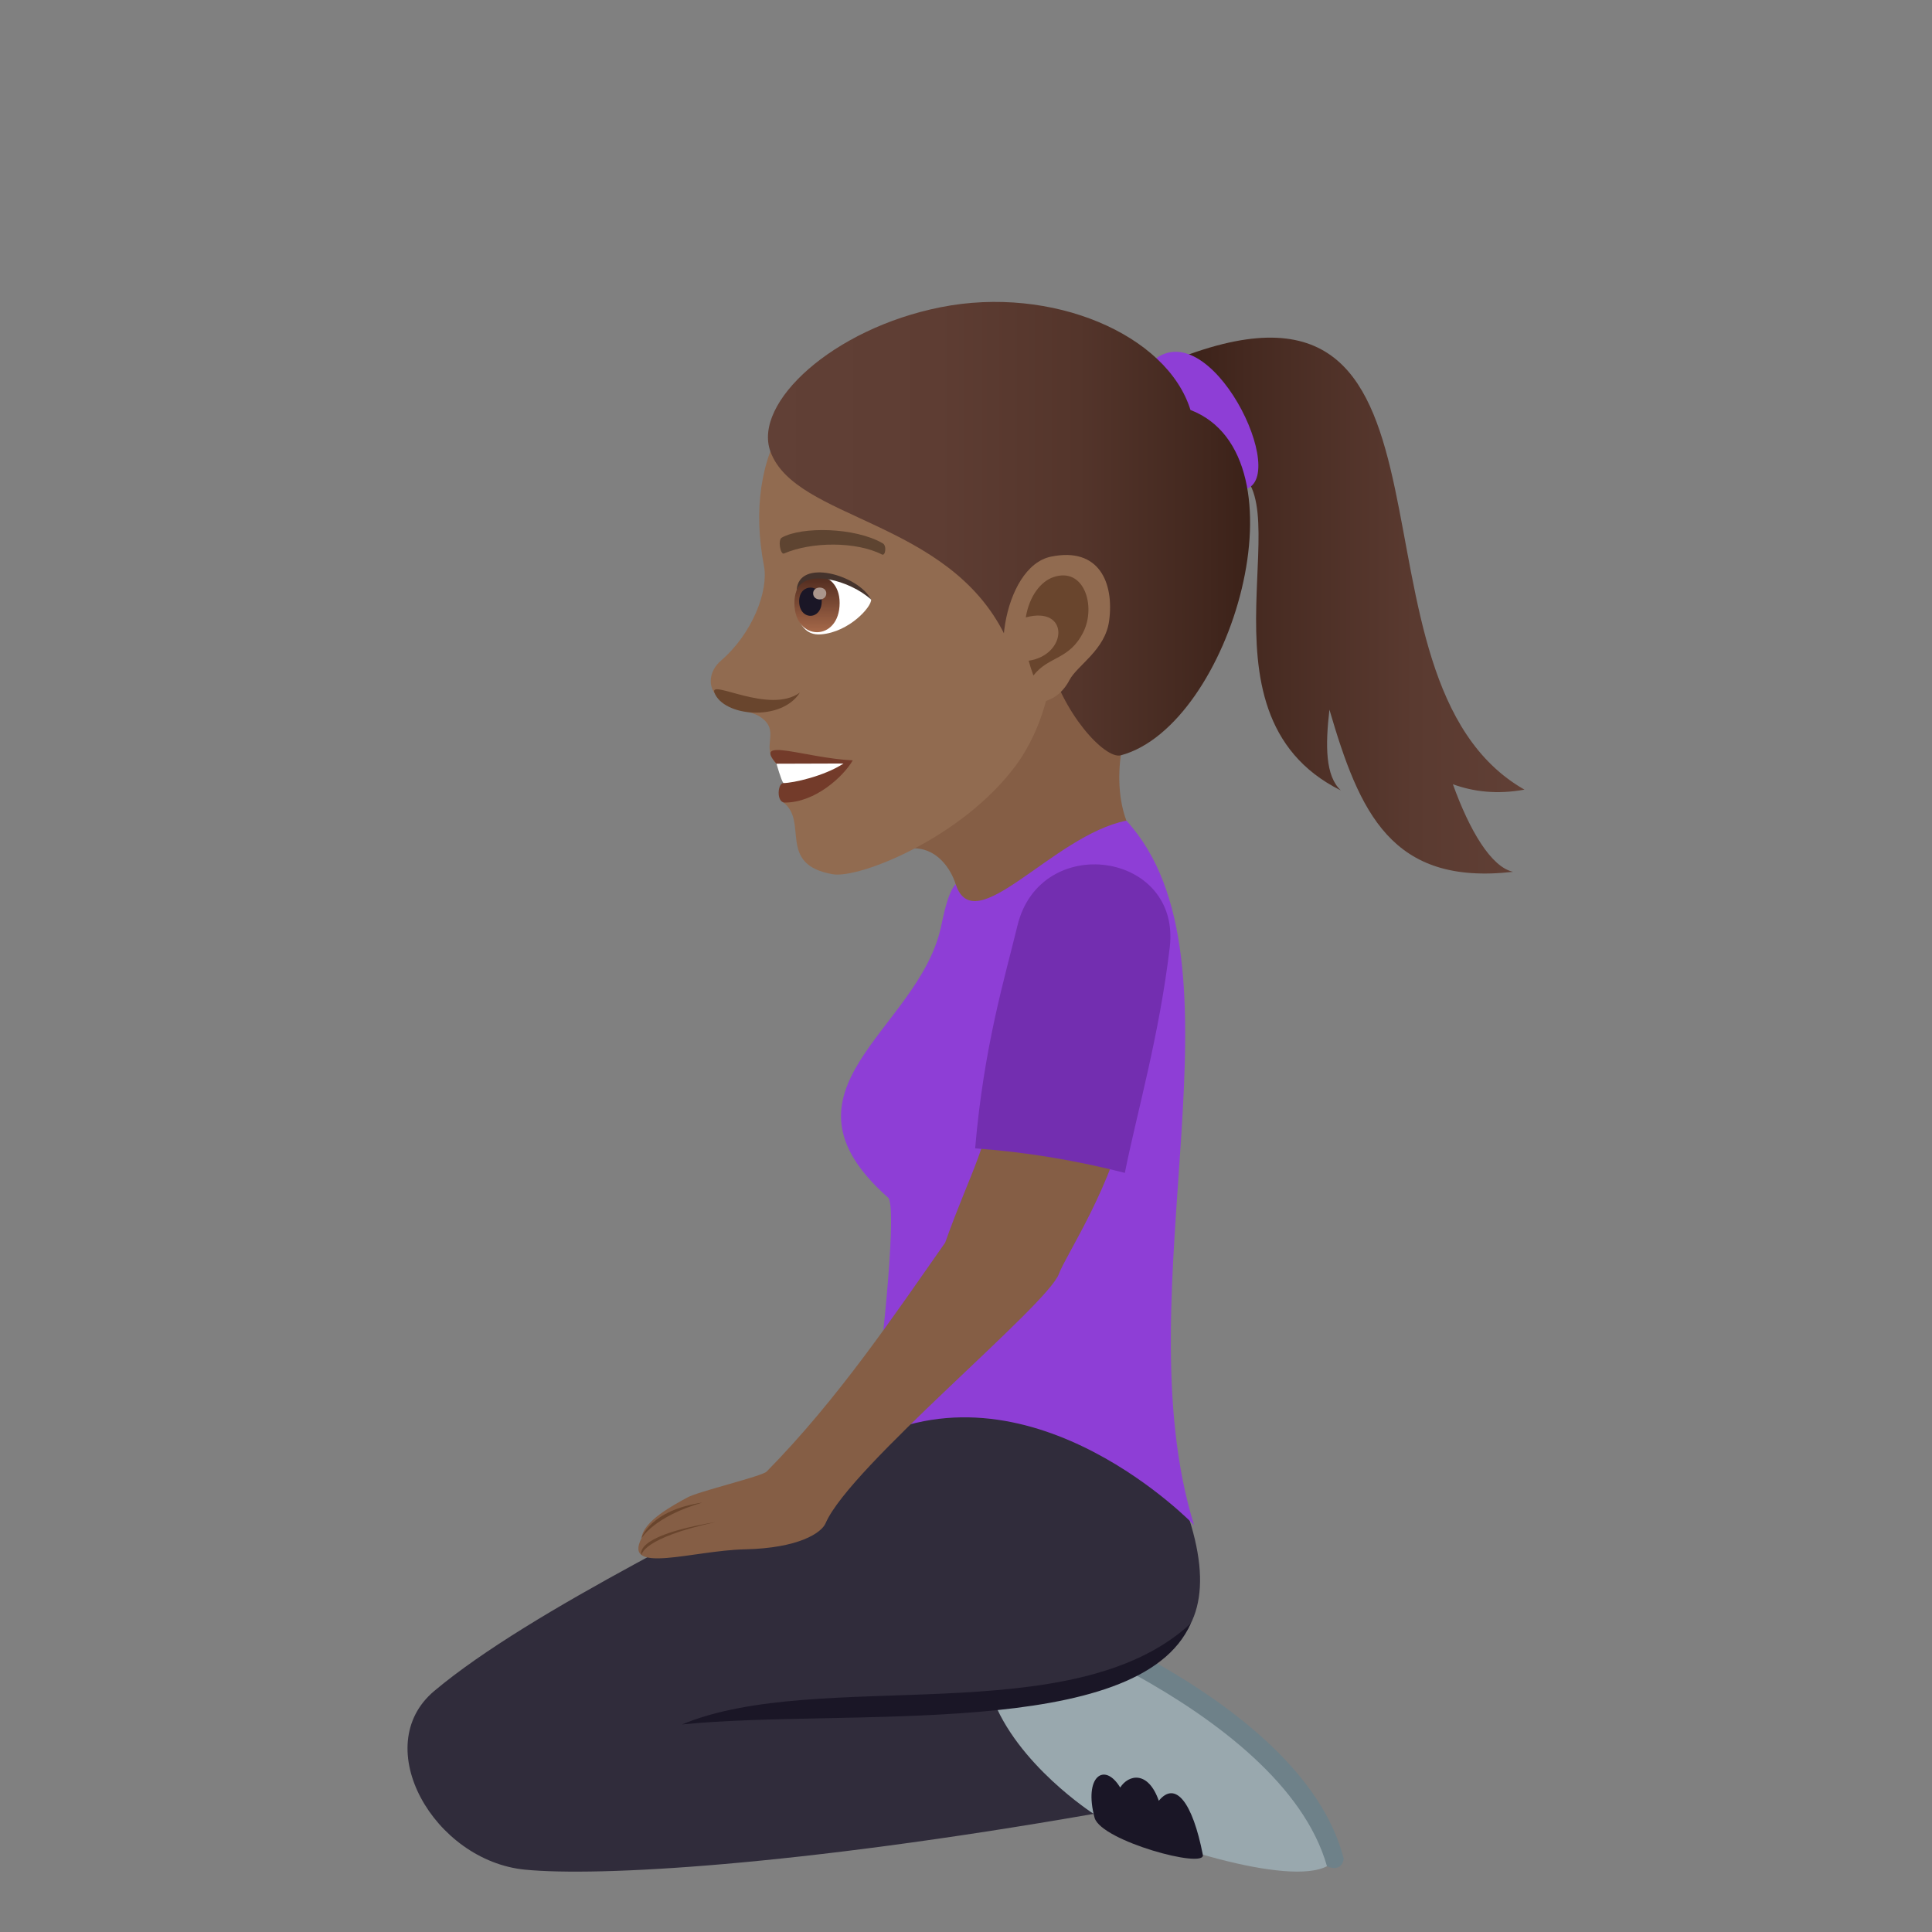 <?xml version="1.0" encoding="utf-8"?>
<!-- Generator: Adobe Illustrator 15.0.0, SVG Export Plug-In . SVG Version: 6.00 Build 0)  -->
<!DOCTYPE svg PUBLIC "-//W3C//DTD SVG 1.1//EN" "http://www.w3.org/Graphics/SVG/1.1/DTD/svg11.dtd">
<svg version="1.1" id="Layer_1" xmlns:x="http://ns.adobe.com/Extensibility/1.0/" xmlns:i="http://ns.adobe.com/AdobeIllustrator/10.0/" xmlns:graph="http://ns.adobe.com/Graphs/1.0/"
	 xmlns="http://www.w3.org/2000/svg" xmlns:xlink="http://www.w3.org/1999/xlink" xmlns:a="http://ns.adobe.com/AdobeSVGViewerExtensions/3.0/"
	 x="0px" y="0px" width="64px" height="64px" viewBox="0 0 64 64" enable-background="new 0 0 64 64" xml:space="preserve">
<rect x="0" y="0" width="64" height="64" fill="#808080" stroke="none"/>
<linearGradient id="SVGID_1_" gradientUnits="userSpaceOnUse" x1="39.176" y1="20.061" x2="50.5" y2="20.061">
	<stop  offset="0" style="stop-color:#3B2118"/>
	<stop  offset="0.189" style="stop-color:#452920"/>
	<stop  offset="0.676" style="stop-color:#5A3A30"/>
	<stop  offset="1" style="stop-color:#614036"/>
	<a:midPointStop  offset="0" style="stop-color:#3B2118"/>
	<a:midPointStop  offset="0.382" style="stop-color:#3B2118"/>
	<a:midPointStop  offset="1" style="stop-color:#614036"/>
</linearGradient>
<path fill="url(#SVGID_1_)" d="M48.129,25.979c0.686,0.25,1.467,0.343,2.371,0.179c-6.426-3.663-1.24-18.149-11.324-14.341
	l1.416,3.635c2.85,0.552-1.395,8.14,3.824,10.731c-0.514-0.48-0.514-1.485-0.377-2.675c0.999,3.414,2.053,5.835,6.083,5.372
	C49.397,28.723,48.68,27.51,48.129,25.979z"/>
<path fill="#8E3ED6" d="M38.303,11.864c-1.197,0.84,0.291,4.224,2.693,4.367C42.969,16.354,40.276,10.483,38.303,11.864z"/>
<path fill="#855E45" d="M29.504,28.293c1.426-0.68,2.096,0.625,2.191,1.146c0.314,1.716,6.341-0.285,5.617-2.255
	c-0.629-1.713,0.211-3.762,0.211-3.762C36.574,22.881,33.233,16.731,29.504,28.293z"/>
<path fill="#916B50" d="M30.527,11.318c-4.33,0.69-5.918,3.782-5.22,7.427c0.157,0.822-0.374,2.232-1.421,3.137
	c-0.381,0.33-0.42,0.766-0.232,1.057c0.367,0.572,1.17,0.578,1.506,0.793c0.75,0.477-0.002,1.005,0.563,1.568
	c0.257,0.256,0.992-0.083,0.217,1.275c0.861,0.631-0.217,2.063,1.645,2.385c0.883,0.152,4.269-1.2,6.047-3.578
	c1.004-1.346,1.168-2.909,1.168-2.909c3.322-0.958,4.497-3.858,3.78-6.893C37.576,11.334,33.337,10.87,30.527,11.318z"/>
<path fill="#733B2A" d="M25.723,25.299c0.408,0.249,0.229,0.641,0.229,0.641c-0.195,0-0.242,0.646,0.047,0.646
	c1.014,0,1.945-0.871,2.25-1.398C26.659,25.11,24.917,24.393,25.723,25.299z"/>
<path fill="#FFFFFF" d="M25.723,25.299c0,0,0.154,0.555,0.229,0.641c0.32,0,1.354-0.229,1.992-0.648L25.723,25.299z"/>
<linearGradient id="SVGID_2_" gradientUnits="userSpaceOnUse" x1="25.439" y1="17.515" x2="41.41" y2="17.515">
	<stop  offset="0" style="stop-color:#614036"/>
	<stop  offset="0.353" style="stop-color:#5E3D33"/>
	<stop  offset="0.644" style="stop-color:#54352B"/>
	<stop  offset="0.912" style="stop-color:#42271E"/>
	<stop  offset="1" style="stop-color:#3B2118"/>
	<a:midPointStop  offset="0" style="stop-color:#614036"/>
	<a:midPointStop  offset="0.746" style="stop-color:#614036"/>
	<a:midPointStop  offset="1" style="stop-color:#3B2118"/>
</linearGradient>
<path fill="url(#SVGID_2_)" d="M39.436,13.581c-0.777-2.5-4.588-4.137-8.273-3.404c-3.583,0.711-6.225,3.169-5.643,4.777
	c0.826,2.28,5.891,2.24,7.775,6.102c0.027,0.265,1.363,0.448,1.42,0.682c0.452,1.871,1.889,3.424,2.413,3.283
	C40.788,24.043,43.382,15.098,39.436,13.581z"/>
<path fill="#69452D" d="M23.666,22.944c0.301,0.796,2.219,0.969,2.83,0C25.486,23.674,23.491,22.479,23.666,22.944z"/>
<path fill="#916B50" d="M34.813,18.44c-1.616,0.334-2.121,3.983-0.91,4.775c0.169,0.111,1.056,0.209,1.523-0.685
	c0.26-0.494,1.188-0.998,1.316-1.968C36.908,19.32,36.42,18.108,34.813,18.44z"/>
<path id="Path_2464_" fill="#69452D" d="M34.896,19.118c-0.41,0.139-0.796,0.613-0.916,1.334c1.457-0.394,1.391,1.242,0.096,1.436
	c0.045,0.159,0.094,0.32,0.157,0.489c0.513-0.657,1.195-0.507,1.658-1.447C36.309,20.079,35.916,18.771,34.896,19.118z"/>
<path id="Path_2463_" fill="#5E4431" d="M29.24,17.997c-0.921-0.533-2.683-0.559-3.341-0.188c-0.14,0.072-0.046,0.576,0.071,0.527
	c0.915-0.395,2.391-0.404,3.248,0.033C29.332,18.427,29.382,18.07,29.24,17.997z"/>
<path fill="#FFFFFF" d="M28.857,19.862c0.02,0.232-0.717,1.073-1.656,1.152c-0.537,0.045-0.729-0.369-0.848-0.814
	C26.236,18.424,28.328,19.055,28.857,19.862z"/>
<linearGradient id="Path_1_" gradientUnits="userSpaceOnUse" x1="27.065" y1="20.943" x2="27.065" y2="19.073">
	<stop  offset="0" style="stop-color:#A6694A"/>
	<stop  offset="1" style="stop-color:#4F2A1E"/>
	<a:midPointStop  offset="0" style="stop-color:#A6694A"/>
	<a:midPointStop  offset="0.5" style="stop-color:#A6694A"/>
	<a:midPointStop  offset="1" style="stop-color:#4F2A1E"/>
</linearGradient>
<path id="Path_2462_" fill="url(#Path_1_)" d="M26.316,19.973c0,1.293,1.498,1.293,1.498,0
	C27.814,18.773,26.316,18.773,26.316,19.973z"/>
<path id="Path_2461_" fill="#1A1626" d="M26.473,19.915c0,0.646,0.748,0.646,0.748,0C27.221,19.314,26.473,19.314,26.473,19.915z"/>
<path id="Path_2460_" fill="#AB968C" d="M26.936,19.655c0,0.27,0.436,0.27,0.436,0C27.371,19.401,26.936,19.401,26.936,19.655z"/>
<path fill="#45332C" d="M28.857,19.862c-0.405-0.807-2.412-1.394-2.467-0.305C26.674,18.825,28.162,19.226,28.857,19.862z"/>
<path fill="#6E8189" d="M43.959,61.821c0,0,0.463,0.242,0.555-0.244c-1.427-5.605-11.569-8.9-11.569-8.9
	c-0.364,0.078-0.52,0.49-0.52,0.49L43.959,61.821z"/>
<path fill="#99A8AE" d="M35.979,59.966c2.394,1.184,6.71,2.523,7.979,1.855c-1.517-5.354-11.534-8.654-11.534-8.654
	C28.727,56.806,34.844,59.405,35.979,59.966z"/>
<path fill="#1A1626" d="M39.846,61.444c-0.344-1.758-0.914-2.461-1.459-1.791c-0.354-1.008-1.003-0.871-1.279-0.439
	c-0.521-0.863-1.219-0.367-0.846,1.01C36.499,60.989,39.943,61.921,39.846,61.444z"/>
<path fill="#302C3B" d="M38.617,48.392c0,0-4.857-4.68-9.795-0.715c-4.532,2.49-11.217,5.637-14.436,8.338
	c-2.184,1.832-0.008,5.627,3.007,5.92c2.421,0.236,8.927-0.121,18.836-1.848c0,0-2.553-1.637-3.368-3.885
	C38.299,55.829,41.627,54.702,38.617,48.392z"/>
<path fill="#1A1626" d="M39.446,53.778c-3.915,3.631-12.304,1.451-16.853,3.346C28.014,56.579,37.729,57.677,39.446,53.778z"/>
<path fill="#8E3ED6" d="M39.555,50.521c0,0-5.275-5.504-10.732-2.844c0.521-3.75,0.876-7.756,0.596-8.004
	c-4.048-3.582,0.977-5.521,1.745-8.938c0.095-0.418,0.225-1.15,0.493-1.447c0.625,1.909,3.212-1.617,5.656-2.103
	C41.576,31.843,37.141,42.737,39.555,50.521z"/>
<path fill="#855E45" d="M35.08,42.194c0.211-0.59,1.834-3.004,2.248-5.391c-1.467-0.35-2.936-0.66-4.402-0.914
	c-0.113,1.98-0.771,2.891-1.616,5.275c-1.668,2.375-3.528,5.158-5.914,7.584c-0.157,0.158-2.259,0.654-2.628,0.859
	c-0.457,0.252-1.46,0.775-1.516,1.346c-0.631,1.219,1.701,0.408,3.418,0.371c1.793-0.039,2.544-0.547,2.68-0.867
	C28.15,48.587,34.715,43.231,35.08,42.194z"/>
<path fill="#69452D" d="M23.271,49.774c-1.756,0.26-2.02,1.18-2.02,1.18S21.662,50.237,23.271,49.774z"/>
<path fill="#69452D" d="M23.704,50.421c-2.79,0.465-2.452,1.09-2.452,1.09S21.252,50.954,23.704,50.421z"/>
<path fill="#732EB0" d="M37.262,38.853c0.395-1.977,1.139-4.528,1.488-7.475c0.375-3.174-4.297-3.834-5.047-0.711
	c-0.409,1.694-1.112,3.99-1.4,7.374C33.954,38.159,35.619,38.433,37.262,38.853z"/>
</svg>
